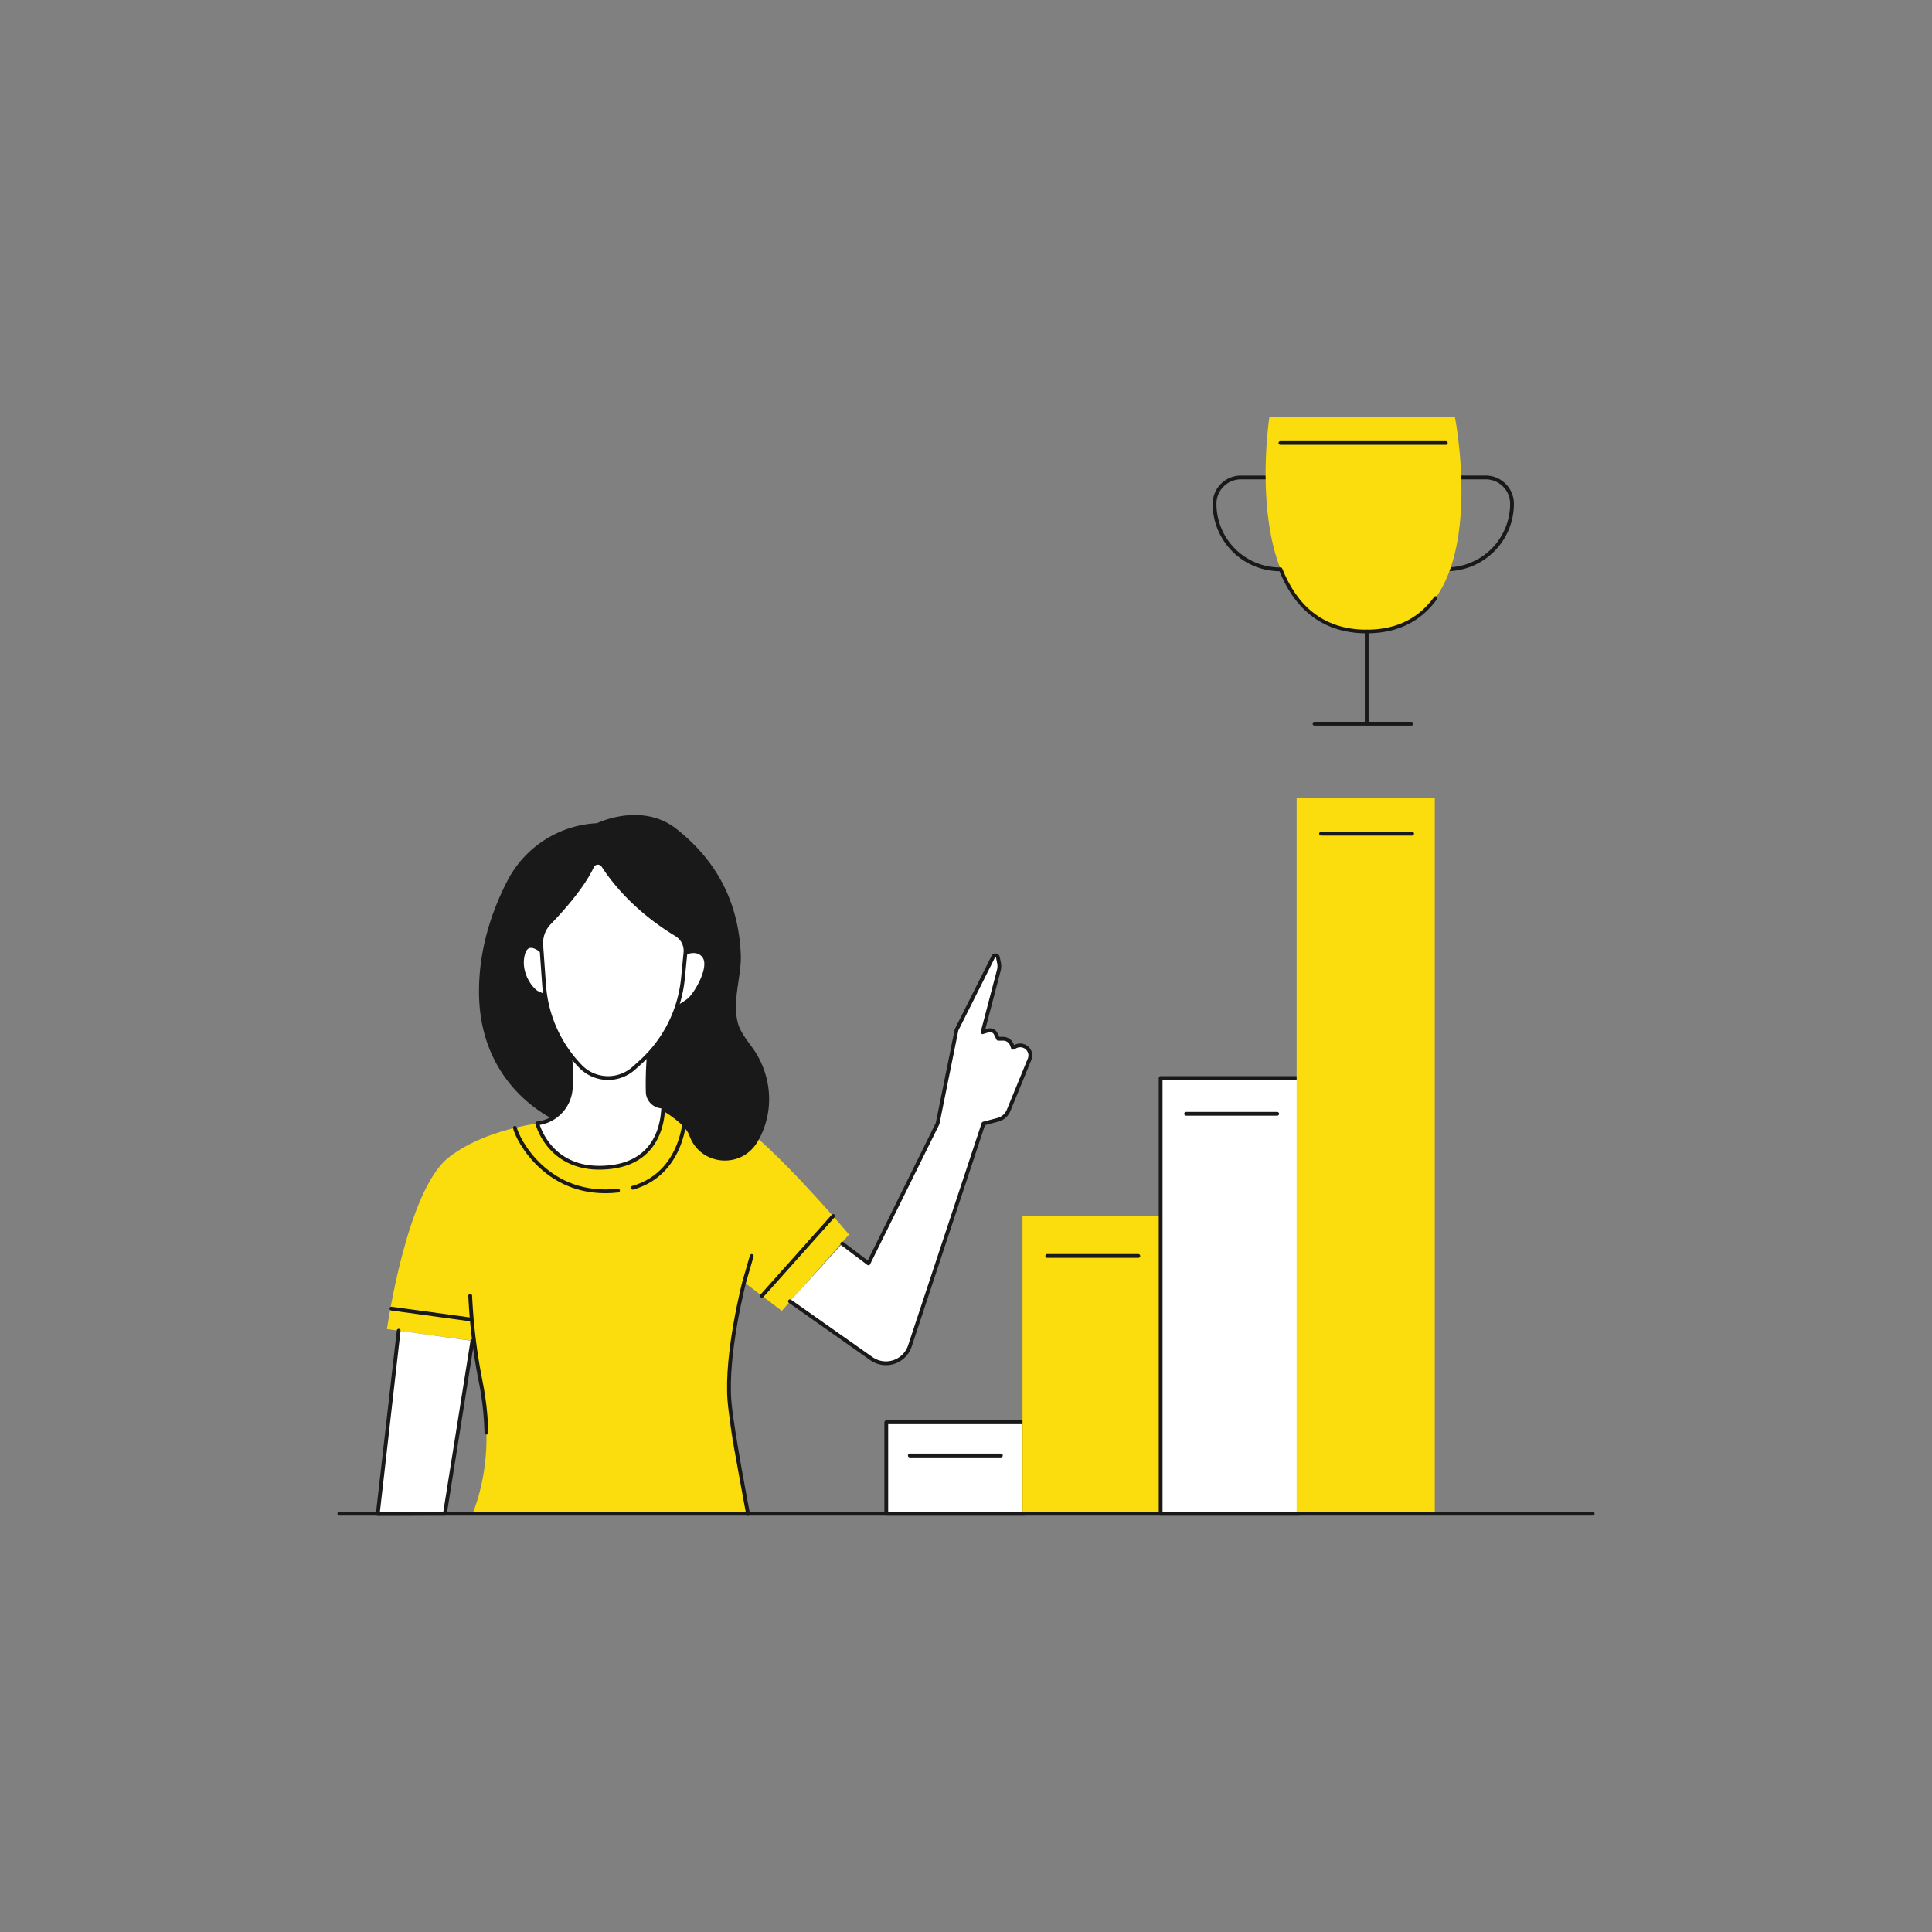 <?xml version="1.0" encoding="UTF-8"?> <svg xmlns="http://www.w3.org/2000/svg" viewBox="0 0 1020 1020"><rect x="0" y="0" width="1020" height="1020" fill="#808080" stroke="none"/> <title>Монтажная область 4</title> <g id="Слой_7" data-name="Слой 7"> <path d="M342.6,556.42s-2.55,15.86,0,28.06c0,0,33.6-3.7,55,14.42s50.65,52.87,50.65,52.87l-35.49,40.3-20-15.16s-7.76,37.71-7.76,62.85,7.41,40.3,9.81,59.52H249.4s8.13-18.12,7.39-42.88-4.91-36.23-6.39-48.43l-46.1-6.28s10.35-73.2,32.53-90.58,57.3-19.22,57.3-19.22,10.13-2.88,6.73-35.45Z" fill="#fbdc0c"></path> <path d="M363.84,599.23c-3-7.58-18.49-15.45-18.49-15.45l-51.21,8.09s-40.93-16.63-41.25-67.77c-.15-23.54,7.18-44.06,15.13-59.36a56.38,56.38,0,0,1,47.16-30.13h0s23.59-11.51,42,3.06S389.81,473,391.11,504c.48,11.62-5.07,25.34-1.17,37.35.91,2.79,3.58,6.86,6.72,11,10.76,14.29,12.57,33.66,3.92,49.32q-.38.69-.78,1.34c-8.71,14.44-30.22,12.36-35.86-3.54Z" fill="#191919"></path> <path d="M361.9,503s7-3.06,10.15,2.43-3.7,17.94-7.84,22.08c-1.49,1.49-7,4.66-7,4.66l1.3-24.13Z" fill="#fff" stroke="#191919" stroke-linecap="round" stroke-linejoin="round" stroke-width="2"></path> <path d="M286,502.1s-7.65-7-9.89,1.71,2.79,17,7.08,20.12a26.93,26.93,0,0,0,4.74,1.94s4.76-4.92,4.76-5.47S286,502.1,286,502.1Z" fill="#fff" stroke="#191919" stroke-linecap="round" stroke-linejoin="round" stroke-width="2"></path> <path d="M301.31,575a99.54,99.54,0,0,0-.45-18.57H342.6a178.24,178.24,0,0,0-.63,20.12,7.89,7.89,0,0,0,8.19,7.63h0c-.2,9.27-3.52,29.28-28,32-32,3.55-38.49-23.1-38.49-23.1h0A19.92,19.92,0,0,0,301.31,575Z" fill="#fff" stroke="#191919" stroke-linecap="round" stroke-linejoin="round" stroke-width="2"></path> <path d="M318.52,457.1c5.38,8.33,17.16,23.31,38.55,36.25a10.08,10.08,0,0,1,4.82,9.6l-1.32,13.48a68.6,68.6,0,0,1-21.75,43.75c-1.48,1.36-3,2.7-4.46,4a20.32,20.32,0,0,1-27.92-1.22l-.19-.2a68.6,68.6,0,0,1-19-42.78L285.75,499A15.37,15.37,0,0,1,290,487.28c6.43-6.65,17.62-19.09,22.55-29.77A3.39,3.39,0,0,1,318.52,457.1Z" fill="#fff" stroke="#191919" stroke-linecap="round" stroke-linejoin="round" stroke-width="2"></path> <polyline points="210.48 702.53 199.44 799.27 234.89 799.16 249.4 707.96" fill="#fff" stroke="#191919" stroke-linecap="round" stroke-linejoin="round" stroke-width="2"></polyline> <path d="M326.3,628.59c-37.05,4.14-52.94-26.68-54.46-33.16" fill="none" stroke="#191919" stroke-linecap="round" stroke-miterlimit="10" stroke-width="2"></path> <path d="M361.95,584.88s1.2,33.83-27.9,42.21" fill="none" stroke="#191919" stroke-linecap="round" stroke-miterlimit="10" stroke-width="2"></path> <line x1="439.87" y1="642.01" x2="402.26" y2="684.13" fill="none" stroke="#191919" stroke-linecap="round" stroke-miterlimit="10" stroke-width="2"></line> <line x1="248.25" y1="696.57" x2="206.66" y2="690.89" fill="none" stroke="#191919" stroke-linecap="round" stroke-miterlimit="10" stroke-width="2"></line> <path d="M256.79,756.39a157.66,157.66,0,0,0-3.06-27.2,303.89,303.89,0,0,1-5.48-45.06h0" fill="none" stroke="#191919" stroke-linecap="round" stroke-linejoin="round" stroke-width="2"></path> <path d="M396.89,663.07l-4,13.83s-9.81,37.79-7.76,62.85c1.23,15,9.81,59.52,9.81,59.52" fill="none" stroke="#191919" stroke-linecap="round" stroke-miterlimit="10" stroke-width="2"></path> <path d="M417.06,687l43,30.3a13.32,13.32,0,0,0,20.32-6.7l38.85-117.4,7.57-2a8.47,8.47,0,0,0,5.7-5l11.07-27a5.27,5.27,0,0,0-1.81-6.29h0a5.42,5.42,0,0,0-5.57-.44l-1.4.7-.56-1.54a4.89,4.89,0,0,0-4.59-3.22H527l-1.35-2.7a3.28,3.28,0,0,0-3.9-1.67l-3,.91,8.56-32.62a8.73,8.73,0,0,0,.12-3.93l-.6-3a1.29,1.29,0,0,0-2.42-.33L505,543.7,495,593.19,458.49,667,444.7,656.59" fill="#fff" stroke="#191919" stroke-linecap="round" stroke-linejoin="round" stroke-width="2"></path> <rect x="467.91" y="750.9" width="72.93" height="48.26" fill="#fff" stroke="#191919" stroke-linecap="round" stroke-linejoin="round" stroke-width="2"></rect> <rect x="539.84" y="642.01" width="74.2" height="157.15" fill="#fbdc0c"></rect> <rect x="612.76" y="569.14" width="72.93" height="230.03" fill="#fff" stroke="#191919" stroke-linecap="round" stroke-linejoin="round" stroke-width="2"></rect> <rect x="684.56" y="421.17" width="72.93" height="378.84" fill="#fbdc0c"></rect> <path d="M655.12,252.07h27.21a0,0,0,0,1,0,0v48.51a0,0,0,0,1,0,0h-6.48A34.62,34.62,0,0,1,641.23,266v0A13.89,13.89,0,0,1,655.12,252.07Z" fill="none" stroke="#191919" stroke-linecap="round" stroke-linejoin="round" stroke-width="2"></path> <path d="M791.75,252.07h6.48a0,0,0,0,1,0,0v48.51a0,0,0,0,1,0,0H771a13.89,13.89,0,0,1-13.89-13.89v0a34.62,34.62,0,0,1,34.62-34.62Z" transform="translate(1555.37 552.64) rotate(-180)" fill="none" stroke="#191919" stroke-linecap="round" stroke-linejoin="round" stroke-width="2"></path> <path d="M670.2,220S652.54,333.4,721.55,333.4,768.09,220,768.09,220Z" fill="#fbdc0c"></path> <line x1="721.55" y1="333.4" x2="721.55" y2="382.08" fill="none" stroke="#191919" stroke-linecap="round" stroke-linejoin="round" stroke-width="2"></line> <line x1="693.97" y1="382.08" x2="745.15" y2="382.08" fill="none" stroke="#191919" stroke-linecap="round" stroke-linejoin="round" stroke-width="2"></line> <line x1="675.94" y1="233.87" x2="763.36" y2="233.87" fill="none" stroke="#191919" stroke-linecap="round" stroke-linejoin="round" stroke-width="1.91"></line> <path d="M676.08,300.49C683.38,319,697,333.4,721.55,333.4c17.25,0,28.79-7.09,36.39-17.72" fill="none" stroke="#191919" stroke-linecap="round" stroke-linejoin="round" stroke-width="1.91"></path> <line x1="840.86" y1="799.16" x2="179.14" y2="799.16" fill="#fbdc0c" stroke="#191919" stroke-linecap="round" stroke-linejoin="round" stroke-width="2"></line> <line x1="697.45" y1="440.15" x2="745.54" y2="440.15" fill="#fff" stroke="#191919" stroke-linecap="round" stroke-linejoin="round" stroke-width="2"></line> <line x1="626.21" y1="588.03" x2="674.3" y2="588.03" fill="#fff" stroke="#191919" stroke-linecap="round" stroke-linejoin="round" stroke-width="2"></line> <line x1="552.89" y1="663.07" x2="600.98" y2="663.07" fill="#fff" stroke="#191919" stroke-linecap="round" stroke-linejoin="round" stroke-width="2"></line> <line x1="480.33" y1="768.43" x2="528.42" y2="768.43" fill="#fff" stroke="#191919" stroke-linecap="round" stroke-linejoin="round" stroke-width="2"></line> </g> </svg> 